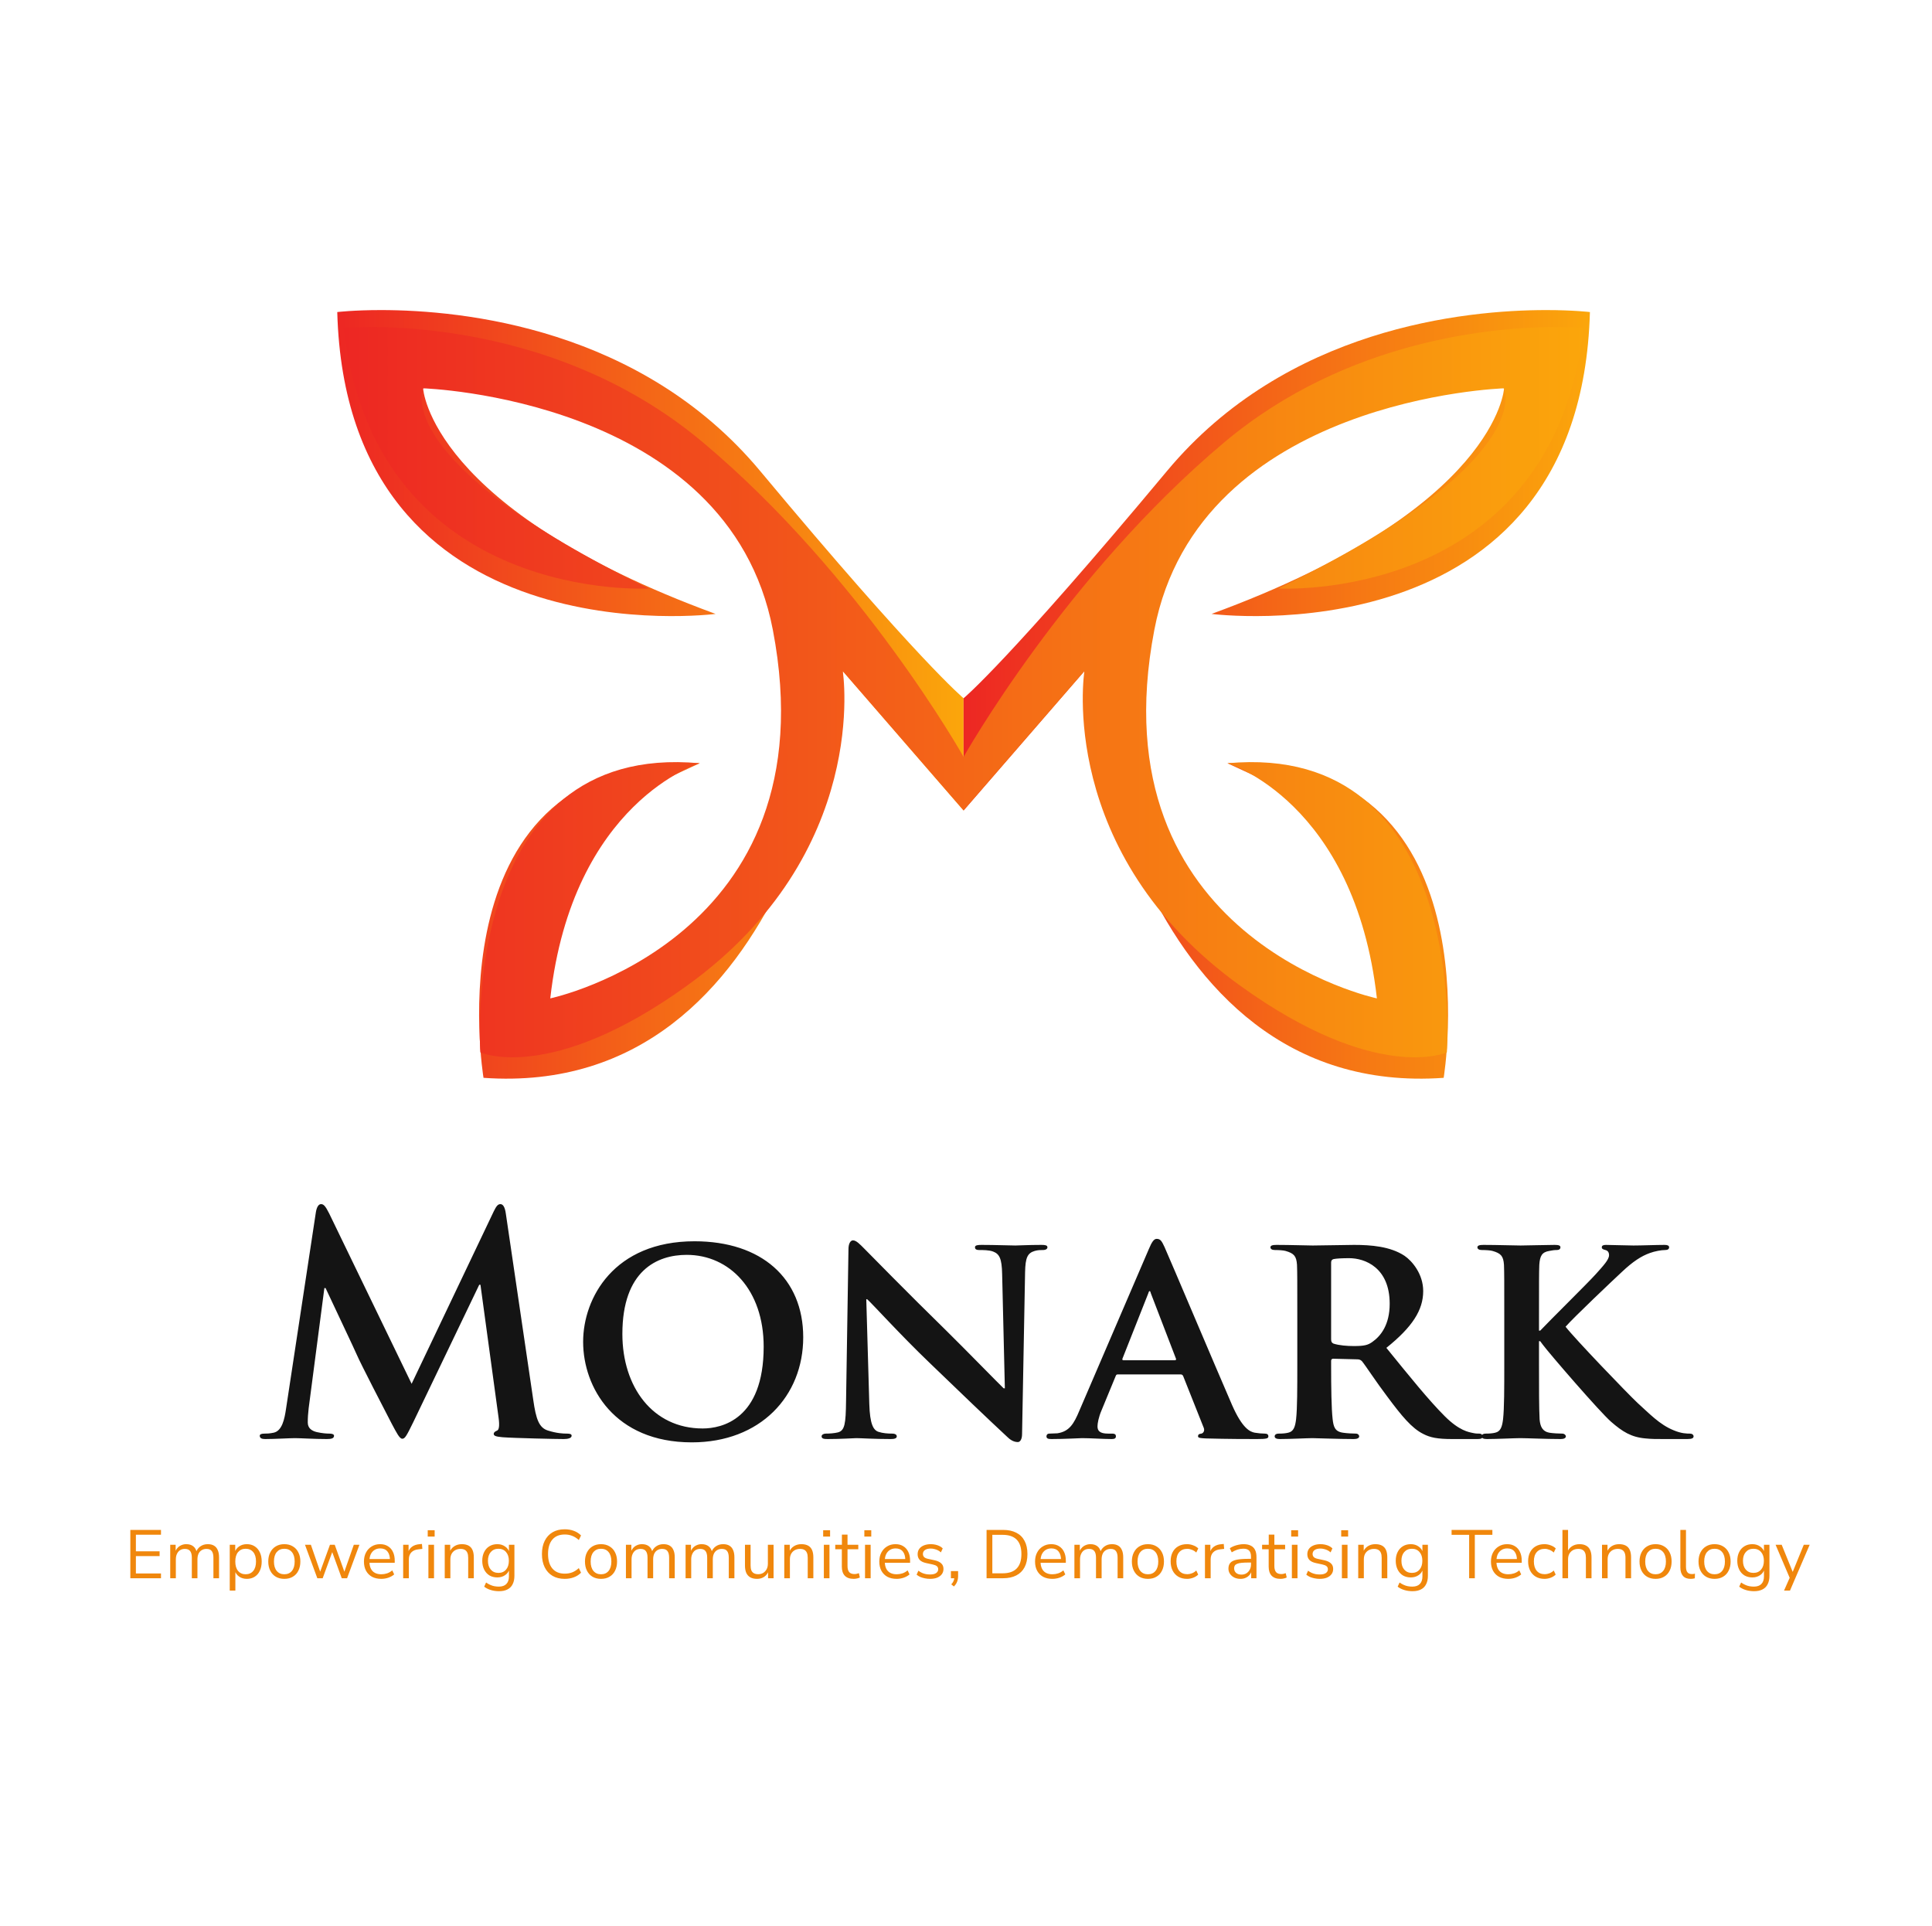 <svg width="319" height="318" viewBox="0 0 319 318" fill="none" xmlns="http://www.w3.org/2000/svg">
<path d="M47.227 232.598L52.162 200.096C52.311 199.249 52.611 198.8 53.009 198.8C53.408 198.8 53.707 199.05 54.355 200.346L67.964 228.461L81.523 199.997C81.922 199.199 82.171 198.8 82.62 198.8C83.069 198.8 83.368 199.299 83.517 200.346L88.053 231.153C88.502 234.293 89.001 235.739 90.496 236.187C91.942 236.636 92.939 236.686 93.587 236.686C94.035 236.686 94.384 236.736 94.384 237.035C94.384 237.434 93.786 237.583 93.088 237.583C91.842 237.583 84.963 237.434 82.969 237.284C81.822 237.184 81.523 237.035 81.523 236.736C81.523 236.486 81.723 236.337 82.072 236.187C82.371 236.088 82.52 235.44 82.321 234.044L79.33 212.11H79.13L68.263 234.742C67.117 237.085 66.867 237.533 66.419 237.533C65.97 237.533 65.472 236.536 64.674 235.041C63.478 232.748 59.54 225.121 58.941 223.725C58.493 222.678 55.502 216.397 53.757 212.658H53.558L50.965 232.499C50.866 233.396 50.816 234.044 50.816 234.841C50.816 235.789 51.464 236.237 52.311 236.437C53.209 236.636 53.907 236.686 54.405 236.686C54.804 236.686 55.153 236.786 55.153 237.035C55.153 237.483 54.704 237.583 53.956 237.583C51.863 237.583 49.62 237.434 48.722 237.434C47.775 237.434 45.382 237.583 43.787 237.583C43.289 237.583 42.89 237.483 42.89 237.035C42.89 236.786 43.189 236.686 43.688 236.686C44.086 236.686 44.435 236.686 45.183 236.536C46.579 236.237 46.977 234.293 47.227 232.598ZM114.229 238.131C101.467 238.131 96.283 229.059 96.283 221.532C96.283 214.303 101.367 204.932 114.677 204.932C125.744 204.932 132.623 211.063 132.623 220.784C132.623 230.505 125.544 238.131 114.229 238.131ZM116.023 235.838C119.114 235.838 126.093 234.393 126.093 222.329C126.093 212.958 120.46 207.175 113.381 207.175C108.496 207.175 102.763 209.767 102.763 220.236C102.763 228.959 107.748 235.838 116.023 235.838ZM143.035 214.503L143.534 231.801C143.634 235.091 144.182 236.088 145.029 236.387C145.777 236.636 146.624 236.686 147.322 236.686C147.821 236.686 148.07 236.885 148.07 237.134C148.07 237.483 147.671 237.583 147.073 237.583C144.232 237.583 142.188 237.434 141.39 237.434C140.992 237.434 138.898 237.583 136.655 237.583C136.056 237.583 135.658 237.533 135.658 237.134C135.658 236.885 135.957 236.686 136.356 236.686C136.954 236.686 137.751 236.636 138.349 236.486C139.496 236.187 139.646 235.041 139.695 231.352L140.094 206.228C140.094 205.38 140.393 204.782 140.842 204.782C141.39 204.782 141.989 205.43 142.736 206.178C143.285 206.726 149.865 213.456 156.245 219.687C159.236 222.628 165.069 228.61 165.717 229.208H165.916L165.468 210.365C165.418 207.773 165.019 207.025 163.972 206.627C163.324 206.377 162.277 206.377 161.679 206.377C161.131 206.377 160.981 206.178 160.981 205.929C160.981 205.58 161.43 205.53 162.078 205.53C164.371 205.53 166.714 205.63 167.661 205.63C168.159 205.63 169.804 205.53 171.948 205.53C172.546 205.53 172.945 205.58 172.945 205.929C172.945 206.178 172.696 206.377 172.197 206.377C171.749 206.377 171.4 206.377 170.851 206.527C169.655 206.876 169.306 207.624 169.256 210.016L168.758 236.736C168.758 237.683 168.409 238.082 168.06 238.082C167.312 238.082 166.714 237.633 166.265 237.184C163.523 234.642 158.04 229.408 153.454 224.971C148.668 220.385 144.032 215.251 143.185 214.503H143.035ZM194.92 226.915H184.601C184.352 226.915 184.302 226.965 184.202 227.214L181.859 232.897C181.41 233.944 181.211 234.991 181.211 235.489C181.211 236.237 181.61 236.686 182.956 236.686H183.604C184.152 236.686 184.252 236.885 184.252 237.134C184.252 237.483 184.003 237.583 183.554 237.583C182.108 237.583 180.064 237.434 178.669 237.434C178.22 237.434 175.877 237.583 173.584 237.583C173.036 237.583 172.786 237.483 172.786 237.134C172.786 236.885 172.936 236.686 173.285 236.686C173.684 236.686 174.182 236.636 174.581 236.636C176.575 236.337 177.323 235.041 178.22 232.897L189.685 206.228C190.184 205.031 190.533 204.533 190.981 204.533C191.63 204.533 191.829 204.932 192.278 205.879C193.324 208.222 200.652 225.569 203.444 232C205.139 235.838 206.385 236.387 207.183 236.536C207.831 236.636 208.329 236.686 208.828 236.686C209.226 236.686 209.426 236.835 209.426 237.134C209.426 237.483 209.176 237.583 207.531 237.583C205.986 237.583 202.796 237.583 199.107 237.483C198.309 237.434 197.811 237.434 197.811 237.134C197.811 236.885 197.911 236.736 198.359 236.686C198.658 236.636 198.957 236.237 198.758 235.739L195.368 227.214C195.269 226.965 195.119 226.915 194.92 226.915ZM185.498 224.572H193.972C194.172 224.572 194.222 224.473 194.172 224.323L190.034 213.556C189.984 213.406 189.935 213.157 189.835 213.157C189.685 213.157 189.636 213.406 189.586 213.556L185.348 224.273C185.249 224.473 185.348 224.572 185.498 224.572ZM214.203 225.27V217.793C214.203 211.362 214.203 210.166 214.153 208.82C214.054 207.374 213.655 206.926 212.259 206.527C211.91 206.427 211.162 206.377 210.514 206.377C210.066 206.377 209.767 206.228 209.767 205.929C209.767 205.63 210.115 205.53 210.764 205.53C213.057 205.53 215.848 205.63 216.745 205.63C218.241 205.63 222.229 205.53 223.575 205.53C226.366 205.53 229.557 205.779 231.9 207.325C233.146 208.172 234.99 210.316 234.99 213.157C234.99 216.297 233.196 219.089 228.909 222.529C232.797 227.314 235.888 231.153 238.53 233.795C240.972 236.237 242.518 236.437 243.215 236.586C243.664 236.686 243.913 236.686 244.262 236.686C244.611 236.686 244.811 236.935 244.811 237.134C244.811 237.483 244.512 237.583 243.963 237.583H239.776C237.333 237.583 236.137 237.334 234.99 236.736C233.096 235.789 231.451 233.795 229.008 230.505C227.264 228.211 225.419 225.37 224.871 224.722C224.622 224.473 224.372 224.423 224.073 224.423L220.135 224.323C219.936 224.323 219.786 224.423 219.786 224.672V225.27C219.786 229.208 219.836 232.499 220.035 234.293C220.185 235.539 220.384 236.337 221.73 236.536C222.378 236.636 223.326 236.686 223.874 236.686C224.223 236.686 224.422 236.935 224.422 237.134C224.422 237.434 224.073 237.583 223.525 237.583C220.983 237.583 217.344 237.434 216.696 237.434C215.848 237.434 213.057 237.583 211.312 237.583C210.764 237.583 210.464 237.434 210.464 237.134C210.464 236.935 210.614 236.686 211.162 236.686C211.81 236.686 212.309 236.636 212.708 236.536C213.605 236.337 213.854 235.539 214.004 234.293C214.203 232.499 214.203 229.159 214.203 225.27ZM219.786 208.471V221.083C219.786 221.532 219.886 221.681 220.185 221.831C221.132 222.13 222.428 222.23 223.525 222.23C225.27 222.23 225.868 222.08 226.616 221.532C227.962 220.585 229.457 218.74 229.457 215.251C229.457 209.269 225.369 207.723 222.777 207.723C221.681 207.723 220.634 207.773 220.185 207.873C219.886 207.973 219.786 208.122 219.786 208.471ZM254.11 217.793V219.687H254.309C255.805 218.092 262.185 211.811 263.482 210.365C264.728 208.97 265.675 207.973 265.675 207.225C265.675 206.776 265.476 206.477 265.077 206.377C264.678 206.278 264.479 206.178 264.479 205.929C264.479 205.63 264.728 205.53 265.176 205.53C266.124 205.53 268.516 205.63 269.713 205.63C271.059 205.63 273.501 205.53 274.847 205.53C275.296 205.53 275.595 205.63 275.595 205.929C275.595 206.228 275.346 206.377 274.947 206.377C274.299 206.377 273.202 206.577 272.405 206.876C271.009 207.374 269.613 208.272 267.769 210.016C266.373 211.313 259.843 217.494 258.497 219.039C260.042 221.033 268.666 230.006 270.361 231.601C272.305 233.346 274 235.19 276.343 236.138C277.639 236.686 278.536 236.686 279.035 236.686C279.384 236.686 279.633 236.885 279.633 237.134C279.633 237.434 279.384 237.583 278.586 237.583H274.748C273.451 237.583 272.654 237.583 271.707 237.483C269.364 237.284 267.918 236.387 266.024 234.742C264.13 233.097 255.705 223.326 254.758 222.03L254.309 221.432H254.11V225.27C254.11 229.159 254.11 232.499 254.21 234.343C254.309 235.539 254.708 236.337 255.805 236.536C256.403 236.636 257.4 236.686 257.948 236.686C258.297 236.686 258.546 236.935 258.546 237.134C258.546 237.434 258.198 237.583 257.699 237.583C255.256 237.583 252.116 237.434 251.019 237.434C250.022 237.434 247.231 237.583 245.486 237.583C244.938 237.583 244.638 237.434 244.638 237.134C244.638 236.935 244.788 236.686 245.336 236.686C245.984 236.686 246.483 236.636 246.882 236.536C247.779 236.337 248.028 235.539 248.178 234.293C248.377 232.499 248.377 229.159 248.377 225.27V217.793C248.377 211.362 248.377 210.166 248.327 208.82C248.228 207.374 247.829 206.926 246.433 206.527C246.084 206.427 245.336 206.377 244.688 206.377C244.24 206.377 243.941 206.228 243.941 205.929C243.941 205.63 244.29 205.53 244.938 205.53C247.231 205.53 250.022 205.63 251.069 205.63C252.116 205.63 255.256 205.53 256.702 205.53C257.35 205.53 257.649 205.63 257.649 205.929C257.649 206.228 257.4 206.377 257.051 206.377C256.602 206.377 256.353 206.427 255.805 206.527C254.608 206.726 254.259 207.325 254.16 208.82C254.11 210.166 254.11 211.362 254.11 217.793Z" fill="#141414"/>
<path d="M21.52 260.565V252.584H26.581V253.377H22.437V256.116H26.354V256.909H22.437V259.773H26.581V260.565H21.52ZM28.107 260.565V255.041H29.001V256.275H28.899C28.997 255.996 29.133 255.758 29.307 255.562C29.48 255.365 29.692 255.214 29.941 255.109C30.19 254.996 30.462 254.939 30.756 254.939C31.231 254.939 31.616 255.056 31.91 255.29C32.205 255.516 32.397 255.856 32.488 256.309H32.352C32.488 255.894 32.729 255.562 33.077 255.313C33.424 255.064 33.835 254.939 34.31 254.939C34.726 254.939 35.069 255.022 35.341 255.188C35.612 255.347 35.816 255.588 35.952 255.913C36.095 256.23 36.167 256.633 36.167 257.124V260.565H35.239V257.181C35.239 256.682 35.148 256.316 34.967 256.082C34.794 255.841 34.499 255.72 34.084 255.72C33.782 255.72 33.518 255.792 33.292 255.935C33.065 256.071 32.892 256.271 32.771 256.535C32.658 256.792 32.601 257.098 32.601 257.452V260.565H31.673V257.181C31.673 256.682 31.582 256.316 31.401 256.082C31.22 255.841 30.926 255.72 30.518 255.72C30.216 255.72 29.952 255.792 29.726 255.935C29.507 256.079 29.337 256.282 29.216 256.547C29.095 256.803 29.035 257.105 29.035 257.452V260.565H28.107ZM37.934 262.603V255.041H38.84V256.331H38.738C38.867 255.909 39.108 255.573 39.463 255.324C39.825 255.067 40.255 254.939 40.753 254.939C41.251 254.939 41.682 255.056 42.044 255.29C42.414 255.524 42.7 255.856 42.904 256.286C43.108 256.709 43.21 257.214 43.21 257.803C43.21 258.384 43.108 258.89 42.904 259.32C42.708 259.75 42.425 260.082 42.055 260.316C41.685 260.55 41.251 260.667 40.753 260.667C40.263 260.667 39.84 260.543 39.485 260.294C39.131 260.045 38.889 259.713 38.761 259.298H38.863V262.603H37.934ZM40.561 259.909C41.082 259.909 41.497 259.728 41.806 259.365C42.116 258.996 42.27 258.475 42.27 257.803C42.27 257.124 42.116 256.603 41.806 256.241C41.497 255.879 41.082 255.698 40.561 255.698C40.04 255.698 39.625 255.879 39.316 256.241C39.006 256.603 38.851 257.124 38.851 257.803C38.851 258.475 39.006 258.996 39.316 259.365C39.625 259.728 40.04 259.909 40.561 259.909ZM46.944 260.667C46.408 260.667 45.94 260.55 45.54 260.316C45.147 260.082 44.842 259.75 44.623 259.32C44.404 258.89 44.294 258.384 44.294 257.803C44.294 257.222 44.404 256.72 44.623 256.298C44.842 255.867 45.147 255.535 45.54 255.301C45.94 255.06 46.408 254.939 46.944 254.939C47.487 254.939 47.955 255.06 48.347 255.301C48.747 255.535 49.053 255.867 49.264 256.298C49.483 256.72 49.593 257.222 49.593 257.803C49.593 258.384 49.483 258.89 49.264 259.32C49.053 259.75 48.747 260.082 48.347 260.316C47.955 260.55 47.487 260.667 46.944 260.667ZM46.944 259.909C47.472 259.909 47.887 259.728 48.189 259.365C48.498 258.996 48.653 258.475 48.653 257.803C48.653 257.124 48.498 256.603 48.189 256.241C47.887 255.879 47.472 255.698 46.944 255.698C46.423 255.698 46.008 255.879 45.698 256.241C45.389 256.603 45.234 257.124 45.234 257.803C45.234 258.475 45.389 258.996 45.698 259.365C46.008 259.728 46.423 259.909 46.944 259.909ZM52.395 260.565L50.358 255.041H51.331L52.984 259.818H52.746L54.478 255.041H55.271L56.98 259.818H56.743L58.418 255.041H59.346L57.309 260.565H56.426L54.648 255.675H55.067L53.279 260.565H52.395ZM62.957 260.667C62.368 260.667 61.859 260.554 61.428 260.328C61.006 260.094 60.678 259.765 60.444 259.343C60.21 258.913 60.093 258.403 60.093 257.814C60.093 257.241 60.206 256.743 60.432 256.32C60.659 255.89 60.972 255.554 61.372 255.313C61.772 255.064 62.236 254.939 62.764 254.939C63.27 254.939 63.7 255.052 64.055 255.279C64.417 255.498 64.693 255.811 64.881 256.218C65.078 256.618 65.176 257.101 65.176 257.667V258.018H60.806V257.396H64.576L64.383 257.554C64.383 256.95 64.247 256.482 63.976 256.15C63.704 255.811 63.308 255.641 62.787 255.641C62.41 255.641 62.085 255.731 61.813 255.913C61.549 256.086 61.345 256.328 61.202 256.637C61.066 256.947 60.998 257.309 60.998 257.724V257.792C60.998 258.252 61.074 258.641 61.225 258.958C61.376 259.275 61.598 259.513 61.893 259.671C62.187 259.83 62.542 259.909 62.957 259.909C63.281 259.909 63.594 259.86 63.896 259.762C64.206 259.664 64.496 259.498 64.768 259.264L65.085 259.931C64.828 260.158 64.508 260.339 64.123 260.475C63.738 260.603 63.349 260.667 62.957 260.667ZM66.568 260.565V255.041H67.462V256.343H67.372C67.5 255.905 67.726 255.573 68.051 255.347C68.376 255.113 68.794 254.977 69.308 254.939L69.67 254.905L69.738 255.72L69.115 255.788C68.602 255.833 68.206 255.999 67.926 256.286C67.647 256.573 67.508 256.954 67.508 257.43V260.565H66.568ZM70.623 253.682V252.641H71.766V253.682H70.623ZM70.736 260.565V255.041H71.664V260.565H70.736ZM73.433 260.565V255.041H74.339V256.275H74.226C74.392 255.837 74.656 255.505 75.018 255.279C75.38 255.052 75.792 254.939 76.252 254.939C76.698 254.939 77.067 255.018 77.362 255.177C77.656 255.335 77.875 255.577 78.018 255.901C78.162 256.226 78.233 256.633 78.233 257.124V260.565H77.305V257.181C77.305 256.848 77.26 256.577 77.169 256.365C77.079 256.147 76.939 255.984 76.75 255.879C76.569 255.773 76.332 255.72 76.037 255.72C75.705 255.72 75.411 255.792 75.154 255.935C74.905 256.079 74.709 256.279 74.565 256.535C74.43 256.792 74.362 257.09 74.362 257.43V260.565H73.433ZM82.401 262.705C81.926 262.705 81.477 262.641 81.054 262.513C80.639 262.392 80.269 262.207 79.945 261.958L80.261 261.267C80.48 261.426 80.703 261.554 80.929 261.652C81.156 261.758 81.386 261.833 81.62 261.879C81.861 261.924 82.111 261.947 82.367 261.947C82.91 261.947 83.322 261.803 83.601 261.516C83.888 261.23 84.031 260.814 84.031 260.271V259.037H84.122C84.009 259.467 83.767 259.807 83.397 260.056C83.035 260.305 82.609 260.43 82.118 260.43C81.612 260.43 81.171 260.316 80.793 260.09C80.424 259.856 80.137 259.531 79.933 259.116C79.729 258.701 79.627 258.222 79.627 257.679C79.627 257.135 79.729 256.66 79.933 256.252C80.137 255.837 80.424 255.516 80.793 255.29C81.171 255.056 81.612 254.939 82.118 254.939C82.609 254.939 83.035 255.067 83.397 255.324C83.767 255.573 84.009 255.913 84.122 256.343H84.031V255.041H84.937V260.158C84.937 260.709 84.839 261.173 84.643 261.55C84.454 261.935 84.171 262.222 83.793 262.411C83.416 262.607 82.952 262.705 82.401 262.705ZM82.299 259.682C82.828 259.682 83.246 259.501 83.556 259.139C83.865 258.777 84.02 258.29 84.02 257.679C84.02 257.075 83.865 256.596 83.556 256.241C83.246 255.879 82.828 255.698 82.299 255.698C81.771 255.698 81.348 255.879 81.031 256.241C80.722 256.596 80.567 257.075 80.567 257.679C80.567 258.29 80.722 258.777 81.031 259.139C81.348 259.501 81.771 259.682 82.299 259.682ZM93.24 260.667C92.455 260.667 91.784 260.501 91.225 260.169C90.667 259.837 90.237 259.365 89.935 258.754C89.633 258.143 89.482 257.414 89.482 256.569C89.482 255.724 89.633 254.999 89.935 254.396C90.237 253.784 90.667 253.313 91.225 252.981C91.784 252.648 92.455 252.482 93.24 252.482C93.784 252.482 94.289 252.569 94.757 252.743C95.225 252.916 95.618 253.169 95.935 253.501L95.572 254.26C95.225 253.943 94.863 253.713 94.486 253.569C94.116 253.418 93.704 253.343 93.252 253.343C92.361 253.343 91.678 253.622 91.203 254.181C90.727 254.739 90.489 255.535 90.489 256.569C90.489 257.596 90.727 258.392 91.203 258.958C91.678 259.524 92.361 259.807 93.252 259.807C93.704 259.807 94.116 259.735 94.486 259.592C94.863 259.441 95.225 259.207 95.572 258.89L95.935 259.648C95.618 259.981 95.225 260.233 94.757 260.407C94.289 260.581 93.784 260.667 93.24 260.667ZM99.236 260.667C98.7 260.667 98.232 260.55 97.832 260.316C97.439 260.082 97.134 259.75 96.915 259.32C96.696 258.89 96.587 258.384 96.587 257.803C96.587 257.222 96.696 256.72 96.915 256.298C97.134 255.867 97.439 255.535 97.832 255.301C98.232 255.06 98.7 254.939 99.236 254.939C99.779 254.939 100.247 255.06 100.639 255.301C101.039 255.535 101.345 255.867 101.556 256.298C101.775 256.72 101.885 257.222 101.885 257.803C101.885 258.384 101.775 258.89 101.556 259.32C101.345 259.75 101.039 260.082 100.639 260.316C100.247 260.55 99.779 260.667 99.236 260.667ZM99.236 259.909C99.764 259.909 100.179 259.728 100.481 259.365C100.79 258.996 100.945 258.475 100.945 257.803C100.945 257.124 100.79 256.603 100.481 256.241C100.179 255.879 99.764 255.698 99.236 255.698C98.715 255.698 98.3 255.879 97.99 256.241C97.681 256.603 97.526 257.124 97.526 257.803C97.526 258.475 97.681 258.996 97.99 259.365C98.3 259.728 98.715 259.909 99.236 259.909ZM103.35 260.565V255.041H104.244V256.275H104.142C104.24 255.996 104.376 255.758 104.55 255.562C104.723 255.365 104.935 255.214 105.184 255.109C105.433 254.996 105.704 254.939 105.999 254.939C106.474 254.939 106.859 255.056 107.154 255.29C107.448 255.516 107.64 255.856 107.731 256.309H107.595C107.731 255.894 107.972 255.562 108.32 255.313C108.667 255.064 109.078 254.939 109.554 254.939C109.969 254.939 110.312 255.022 110.584 255.188C110.855 255.347 111.059 255.588 111.195 255.913C111.338 256.23 111.41 256.633 111.41 257.124V260.565H110.482V257.181C110.482 256.682 110.391 256.316 110.21 256.082C110.037 255.841 109.742 255.72 109.327 255.72C109.025 255.72 108.761 255.792 108.535 255.935C108.308 256.071 108.135 256.271 108.014 256.535C107.901 256.792 107.844 257.098 107.844 257.452V260.565H106.916V257.181C106.916 256.682 106.825 256.316 106.644 256.082C106.463 255.841 106.169 255.72 105.761 255.72C105.459 255.72 105.195 255.792 104.969 255.935C104.75 256.079 104.58 256.282 104.459 256.547C104.338 256.803 104.278 257.105 104.278 257.452V260.565H103.35ZM113.2 260.565V255.041H114.094V256.275H113.993C114.091 255.996 114.227 255.758 114.4 255.562C114.574 255.365 114.785 255.214 115.034 255.109C115.283 254.996 115.555 254.939 115.849 254.939C116.325 254.939 116.71 255.056 117.004 255.29C117.298 255.516 117.491 255.856 117.581 256.309H117.445C117.581 255.894 117.823 255.562 118.17 255.313C118.517 255.064 118.928 254.939 119.404 254.939C119.819 254.939 120.162 255.022 120.434 255.188C120.706 255.347 120.91 255.588 121.045 255.913C121.189 256.23 121.261 256.633 121.261 257.124V260.565H120.332V257.181C120.332 256.682 120.242 256.316 120.061 256.082C119.887 255.841 119.593 255.72 119.177 255.72C118.876 255.72 118.611 255.792 118.385 255.935C118.159 256.071 117.985 256.271 117.864 256.535C117.751 256.792 117.694 257.098 117.694 257.452V260.565H116.766V257.181C116.766 256.682 116.676 256.316 116.494 256.082C116.313 255.841 116.019 255.72 115.611 255.72C115.31 255.72 115.045 255.792 114.819 255.935C114.6 256.079 114.43 256.282 114.31 256.547C114.189 256.803 114.128 257.105 114.128 257.452V260.565H113.2ZM125.009 260.667C124.556 260.667 124.183 260.584 123.888 260.418C123.594 260.252 123.371 260.007 123.22 259.682C123.077 259.358 123.005 258.954 123.005 258.471V255.041H123.934V258.46C123.934 258.777 123.975 259.045 124.058 259.264C124.149 259.475 124.288 259.633 124.477 259.739C124.666 259.845 124.903 259.898 125.19 259.898C125.507 259.898 125.783 259.826 126.017 259.682C126.258 259.531 126.447 259.328 126.583 259.071C126.718 258.814 126.786 258.516 126.786 258.177V255.041H127.726V260.565H126.82V259.298H126.945C126.786 259.743 126.537 260.082 126.198 260.316C125.858 260.55 125.462 260.667 125.009 260.667ZM129.495 260.565V255.041H130.401V256.275H130.288C130.454 255.837 130.718 255.505 131.08 255.279C131.442 255.052 131.854 254.939 132.314 254.939C132.759 254.939 133.129 255.018 133.424 255.177C133.718 255.335 133.937 255.577 134.08 255.901C134.224 256.226 134.295 256.633 134.295 257.124V260.565H133.367V257.181C133.367 256.848 133.322 256.577 133.231 256.365C133.141 256.147 133.001 255.984 132.812 255.879C132.631 255.773 132.393 255.72 132.099 255.72C131.767 255.72 131.473 255.792 131.216 255.935C130.967 256.079 130.771 256.279 130.627 256.535C130.492 256.792 130.424 257.09 130.424 257.43V260.565H129.495ZM135.916 253.682V252.641H137.059V253.682H135.916ZM136.029 260.565V255.041H136.957V260.565H136.029ZM140.957 260.667C140.308 260.667 139.817 260.494 139.485 260.147C139.16 259.799 138.998 259.301 138.998 258.652V255.777H137.911V255.041H139.01V253.365H139.938V255.041H141.715V255.777H139.938V258.562C139.938 258.992 140.028 259.32 140.21 259.547C140.391 259.765 140.685 259.875 141.093 259.875C141.221 259.875 141.345 259.86 141.466 259.83C141.587 259.792 141.704 259.758 141.817 259.728L141.976 260.441C141.87 260.501 141.719 260.554 141.523 260.599C141.327 260.645 141.138 260.667 140.957 260.667ZM142.715 253.682V252.641H143.858V253.682H142.715ZM142.828 260.565V255.041H143.756V260.565H142.828ZM148.05 260.667C147.461 260.667 146.952 260.554 146.522 260.328C146.099 260.094 145.771 259.765 145.537 259.343C145.303 258.913 145.186 258.403 145.186 257.814C145.186 257.241 145.299 256.743 145.526 256.32C145.752 255.89 146.065 255.554 146.465 255.313C146.865 255.064 147.329 254.939 147.858 254.939C148.363 254.939 148.794 255.052 149.148 255.279C149.511 255.498 149.786 255.811 149.975 256.218C150.171 256.618 150.269 257.101 150.269 257.667V258.018H145.899V257.396H149.669L149.477 257.554C149.477 256.95 149.341 256.482 149.069 256.15C148.797 255.811 148.401 255.641 147.88 255.641C147.503 255.641 147.178 255.731 146.907 255.913C146.643 256.086 146.439 256.328 146.295 256.637C146.16 256.947 146.092 257.309 146.092 257.724V257.792C146.092 258.252 146.167 258.641 146.318 258.958C146.469 259.275 146.692 259.513 146.986 259.671C147.28 259.83 147.635 259.909 148.05 259.909C148.375 259.909 148.688 259.86 148.99 259.762C149.299 259.664 149.59 259.498 149.861 259.264L150.178 259.931C149.922 260.158 149.601 260.339 149.216 260.475C148.831 260.603 148.443 260.667 148.05 260.667ZM153.552 260.667C153.265 260.667 152.982 260.637 152.703 260.577C152.431 260.524 152.178 260.448 151.944 260.35C151.718 260.245 151.518 260.12 151.344 259.977L151.639 259.32C151.827 259.464 152.027 259.584 152.239 259.682C152.45 259.773 152.669 259.841 152.895 259.886C153.122 259.924 153.348 259.943 153.575 259.943C154.005 259.943 154.333 259.867 154.559 259.716C154.793 259.558 154.91 259.347 154.91 259.082C154.91 258.864 154.835 258.694 154.684 258.573C154.541 258.452 154.31 258.358 153.993 258.29L152.941 258.064C152.465 257.965 152.107 257.796 151.865 257.554C151.631 257.305 151.514 256.988 151.514 256.603C151.514 256.264 151.601 255.969 151.775 255.72C151.956 255.471 152.212 255.279 152.544 255.143C152.876 255.007 153.258 254.939 153.688 254.939C153.944 254.939 154.193 254.965 154.435 255.018C154.684 255.071 154.914 255.15 155.125 255.256C155.337 255.354 155.514 255.482 155.658 255.641L155.352 256.298C155.209 256.154 155.042 256.037 154.854 255.947C154.673 255.856 154.48 255.788 154.276 255.743C154.08 255.69 153.884 255.664 153.688 255.664C153.265 255.664 152.941 255.747 152.714 255.913C152.495 256.071 152.386 256.286 152.386 256.558C152.386 256.769 152.454 256.943 152.59 257.079C152.726 257.207 152.937 257.301 153.224 257.362L154.276 257.588C154.775 257.694 155.148 257.864 155.397 258.098C155.654 258.324 155.782 258.633 155.782 259.026C155.782 259.365 155.688 259.66 155.499 259.909C155.318 260.15 155.061 260.339 154.729 260.475C154.397 260.603 154.005 260.667 153.552 260.667ZM157.507 261.924L157.065 261.573C157.201 261.437 157.303 261.301 157.371 261.165C157.446 261.03 157.499 260.898 157.529 260.769C157.559 260.641 157.574 260.509 157.574 260.373L157.778 260.565H157.008V259.388H158.197V260.226C158.197 260.437 158.174 260.637 158.129 260.826C158.084 261.022 158.012 261.211 157.914 261.392C157.816 261.573 157.68 261.75 157.507 261.924ZM162.897 260.565V252.584H165.614C166.474 252.584 167.202 252.739 167.799 253.048C168.402 253.35 168.859 253.799 169.169 254.396C169.485 254.984 169.644 255.709 169.644 256.569C169.644 257.43 169.485 258.158 169.169 258.754C168.859 259.343 168.402 259.792 167.799 260.101C167.202 260.411 166.474 260.565 165.614 260.565H162.897ZM163.848 259.75H165.546C166.58 259.75 167.353 259.486 167.867 258.958C168.387 258.43 168.648 257.633 168.648 256.569C168.648 255.505 168.387 254.713 167.867 254.192C167.353 253.664 166.58 253.399 165.546 253.399H163.848V259.75ZM173.765 260.667C173.176 260.667 172.667 260.554 172.237 260.328C171.814 260.094 171.486 259.765 171.252 259.343C171.018 258.913 170.901 258.403 170.901 257.814C170.901 257.241 171.014 256.743 171.24 256.32C171.467 255.89 171.78 255.554 172.18 255.313C172.58 255.064 173.044 254.939 173.573 254.939C174.078 254.939 174.508 255.052 174.863 255.279C175.225 255.498 175.501 255.811 175.69 256.218C175.886 256.618 175.984 257.101 175.984 257.667V258.018H171.614V257.396H175.384L175.191 257.554C175.191 256.95 175.056 256.482 174.784 256.15C174.512 255.811 174.116 255.641 173.595 255.641C173.218 255.641 172.893 255.731 172.622 255.913C172.357 256.086 172.154 256.328 172.01 256.637C171.874 256.947 171.807 257.309 171.807 257.724V257.792C171.807 258.252 171.882 258.641 172.033 258.958C172.184 259.275 172.407 259.513 172.701 259.671C172.995 259.83 173.35 259.909 173.765 259.909C174.09 259.909 174.403 259.86 174.705 259.762C175.014 259.664 175.305 259.498 175.576 259.264L175.893 259.931C175.637 260.158 175.316 260.339 174.931 260.475C174.546 260.603 174.157 260.667 173.765 260.667ZM177.399 260.565V255.041H178.293V256.275H178.191C178.289 255.996 178.425 255.758 178.599 255.562C178.772 255.365 178.984 255.214 179.233 255.109C179.482 254.996 179.754 254.939 180.048 254.939C180.523 254.939 180.908 255.056 181.203 255.29C181.497 255.516 181.689 255.856 181.78 256.309H181.644C181.78 255.894 182.021 255.562 182.369 255.313C182.716 255.064 183.127 254.939 183.603 254.939C184.018 254.939 184.361 255.022 184.633 255.188C184.904 255.347 185.108 255.588 185.244 255.913C185.388 256.23 185.459 256.633 185.459 257.124V260.565H184.531V257.181C184.531 256.682 184.44 256.316 184.259 256.082C184.086 255.841 183.791 255.72 183.376 255.72C183.074 255.72 182.81 255.792 182.584 255.935C182.357 256.071 182.184 256.271 182.063 256.535C181.95 256.792 181.893 257.098 181.893 257.452V260.565H180.965V257.181C180.965 256.682 180.874 256.316 180.693 256.082C180.512 255.841 180.218 255.72 179.81 255.72C179.508 255.72 179.244 255.792 179.018 255.935C178.799 256.079 178.629 256.282 178.508 256.547C178.388 256.803 178.327 257.105 178.327 257.452V260.565H177.399ZM189.536 260.667C189 260.667 188.532 260.55 188.132 260.316C187.74 260.082 187.434 259.75 187.215 259.32C186.996 258.89 186.887 258.384 186.887 257.803C186.887 257.222 186.996 256.72 187.215 256.298C187.434 255.867 187.74 255.535 188.132 255.301C188.532 255.06 189 254.939 189.536 254.939C190.079 254.939 190.547 255.06 190.94 255.301C191.34 255.535 191.645 255.867 191.857 256.298C192.076 256.72 192.185 257.222 192.185 257.803C192.185 258.384 192.076 258.89 191.857 259.32C191.645 259.75 191.34 260.082 190.94 260.316C190.547 260.55 190.079 260.667 189.536 260.667ZM189.536 259.909C190.064 259.909 190.479 259.728 190.781 259.365C191.091 258.996 191.245 258.475 191.245 257.803C191.245 257.124 191.091 256.603 190.781 256.241C190.479 255.879 190.064 255.698 189.536 255.698C189.015 255.698 188.6 255.879 188.291 256.241C187.981 256.603 187.827 257.124 187.827 257.803C187.827 258.475 187.981 258.996 188.291 259.365C188.6 259.728 189.015 259.909 189.536 259.909ZM195.994 260.667C195.435 260.667 194.952 260.547 194.545 260.305C194.145 260.064 193.835 259.728 193.616 259.298C193.397 258.86 193.288 258.35 193.288 257.769C193.288 257.188 193.397 256.686 193.616 256.264C193.835 255.841 194.145 255.516 194.545 255.29C194.952 255.056 195.435 254.939 195.994 254.939C196.341 254.939 196.68 255.003 197.013 255.131C197.352 255.252 197.631 255.422 197.85 255.641L197.522 256.32C197.303 256.116 197.062 255.965 196.797 255.867C196.541 255.762 196.292 255.709 196.05 255.709C195.477 255.709 195.031 255.89 194.714 256.252C194.397 256.607 194.239 257.116 194.239 257.781C194.239 258.445 194.397 258.965 194.714 259.343C195.031 259.713 195.477 259.898 196.05 259.898C196.284 259.898 196.533 259.848 196.797 259.75C197.062 259.652 197.303 259.498 197.522 259.286L197.839 259.965C197.62 260.184 197.341 260.358 197.001 260.486C196.669 260.607 196.333 260.667 195.994 260.667ZM198.956 260.565V255.041H199.851V256.343H199.76C199.888 255.905 200.115 255.573 200.439 255.347C200.764 255.113 201.183 254.977 201.696 254.939L202.058 254.905L202.126 255.72L201.504 255.788C200.99 255.833 200.594 255.999 200.315 256.286C200.036 256.573 199.896 256.954 199.896 257.43V260.565H198.956ZM204.824 260.667C204.446 260.667 204.107 260.596 203.805 260.452C203.503 260.301 203.265 260.098 203.092 259.841C202.918 259.584 202.831 259.298 202.831 258.981C202.831 258.573 202.937 258.252 203.148 258.018C203.36 257.777 203.707 257.607 204.19 257.509C204.673 257.411 205.326 257.362 206.148 257.362H206.714V257.973H206.171C205.71 257.973 205.326 257.988 205.016 258.018C204.707 258.048 204.461 258.101 204.28 258.177C204.099 258.245 203.967 258.343 203.884 258.471C203.809 258.592 203.771 258.743 203.771 258.924C203.771 259.233 203.88 259.486 204.099 259.682C204.318 259.871 204.612 259.965 204.982 259.965C205.292 259.965 205.563 259.894 205.797 259.75C206.031 259.599 206.216 259.399 206.352 259.15C206.488 258.901 206.556 258.618 206.556 258.301V257.011C206.556 256.55 206.454 256.214 206.25 256.003C206.054 255.792 205.737 255.686 205.299 255.686C204.975 255.686 204.654 255.735 204.337 255.833C204.027 255.931 203.707 256.082 203.375 256.286L203.058 255.607C203.261 255.471 203.488 255.354 203.737 255.256C203.986 255.158 204.246 255.082 204.518 255.03C204.797 254.969 205.065 254.939 205.322 254.939C205.797 254.939 206.193 255.018 206.51 255.177C206.827 255.328 207.065 255.562 207.224 255.879C207.382 256.188 207.461 256.592 207.461 257.09V260.565H206.59V259.298H206.68C206.612 259.569 206.492 259.811 206.318 260.022C206.144 260.226 205.929 260.384 205.673 260.498C205.424 260.611 205.141 260.667 204.824 260.667ZM211.435 260.667C210.786 260.667 210.295 260.494 209.963 260.147C209.639 259.799 209.476 259.301 209.476 258.652V255.777H208.39V255.041H209.488V253.365H210.416V255.041H212.193V255.777H210.416V258.562C210.416 258.992 210.507 259.32 210.688 259.547C210.869 259.765 211.163 259.875 211.571 259.875C211.699 259.875 211.824 259.86 211.944 259.83C212.065 259.792 212.182 259.758 212.295 259.728L212.454 260.441C212.348 260.501 212.197 260.554 212.001 260.599C211.805 260.645 211.616 260.667 211.435 260.667ZM213.193 253.682V252.641H214.336V253.682H213.193ZM213.306 260.565V255.041H214.235V260.565H213.306ZM217.894 260.667C217.608 260.667 217.325 260.637 217.045 260.577C216.774 260.524 216.521 260.448 216.287 260.35C216.06 260.245 215.86 260.12 215.687 259.977L215.981 259.32C216.17 259.464 216.37 259.584 216.581 259.682C216.792 259.773 217.011 259.841 217.238 259.886C217.464 259.924 217.691 259.943 217.917 259.943C218.347 259.943 218.675 259.867 218.902 259.716C219.136 259.558 219.253 259.347 219.253 259.082C219.253 258.864 219.177 258.694 219.026 258.573C218.883 258.452 218.653 258.358 218.336 258.29L217.283 258.064C216.808 257.965 216.449 257.796 216.208 257.554C215.974 257.305 215.857 256.988 215.857 256.603C215.857 256.264 215.943 255.969 216.117 255.72C216.298 255.471 216.555 255.279 216.887 255.143C217.219 255.007 217.6 254.939 218.03 254.939C218.287 254.939 218.536 254.965 218.777 255.018C219.026 255.071 219.257 255.15 219.468 255.256C219.679 255.354 219.857 255.482 220 255.641L219.694 256.298C219.551 256.154 219.385 256.037 219.196 255.947C219.015 255.856 218.823 255.788 218.619 255.743C218.423 255.69 218.226 255.664 218.03 255.664C217.608 255.664 217.283 255.747 217.057 255.913C216.838 256.071 216.728 256.286 216.728 256.558C216.728 256.769 216.796 256.943 216.932 257.079C217.068 257.207 217.279 257.301 217.566 257.362L218.619 257.588C219.117 257.694 219.491 257.864 219.74 258.098C219.996 258.324 220.125 258.633 220.125 259.026C220.125 259.365 220.03 259.66 219.842 259.909C219.66 260.15 219.404 260.339 219.072 260.475C218.74 260.603 218.347 260.667 217.894 260.667ZM221.451 253.682V252.641H222.595V253.682H221.451ZM221.565 260.565V255.041H222.493V260.565H221.565ZM224.262 260.565V255.041H225.168V256.275H225.055C225.221 255.837 225.485 255.505 225.847 255.279C226.209 255.052 226.621 254.939 227.081 254.939C227.526 254.939 227.896 255.018 228.19 255.177C228.485 255.335 228.704 255.577 228.847 255.901C228.99 256.226 229.062 256.633 229.062 257.124V260.565H228.134V257.181C228.134 256.848 228.089 256.577 227.998 256.365C227.907 256.147 227.768 255.984 227.579 255.879C227.398 255.773 227.16 255.72 226.866 255.72C226.534 255.72 226.24 255.792 225.983 255.935C225.734 256.079 225.538 256.279 225.394 256.535C225.258 256.792 225.19 257.09 225.19 257.43V260.565H224.262ZM233.23 262.705C232.754 262.705 232.305 262.641 231.883 262.513C231.468 262.392 231.098 262.207 230.773 261.958L231.09 261.267C231.309 261.426 231.532 261.554 231.758 261.652C231.985 261.758 232.215 261.833 232.449 261.879C232.69 261.924 232.939 261.947 233.196 261.947C233.739 261.947 234.151 261.803 234.43 261.516C234.717 261.23 234.86 260.814 234.86 260.271V259.037H234.951C234.837 259.467 234.596 259.807 234.226 260.056C233.864 260.305 233.437 260.43 232.947 260.43C232.441 260.43 232 260.316 231.622 260.09C231.253 259.856 230.966 259.531 230.762 259.116C230.558 258.701 230.456 258.222 230.456 257.679C230.456 257.135 230.558 256.66 230.762 256.252C230.966 255.837 231.253 255.516 231.622 255.29C232 255.056 232.441 254.939 232.947 254.939C233.437 254.939 233.864 255.067 234.226 255.324C234.596 255.573 234.837 255.913 234.951 256.343H234.86V255.041H235.766V260.158C235.766 260.709 235.668 261.173 235.471 261.55C235.283 261.935 235 262.222 234.622 262.411C234.245 262.607 233.781 262.705 233.23 262.705ZM233.128 259.682C233.656 259.682 234.075 259.501 234.385 259.139C234.694 258.777 234.849 258.29 234.849 257.679C234.849 257.075 234.694 256.596 234.385 256.241C234.075 255.879 233.656 255.698 233.128 255.698C232.6 255.698 232.177 255.879 231.86 256.241C231.551 256.596 231.396 257.075 231.396 257.679C231.396 258.29 231.551 258.777 231.86 259.139C232.177 259.501 232.6 259.682 233.128 259.682ZM242.575 260.565V253.399H239.677V252.584H246.412V253.399H243.514V260.565H242.575ZM249.041 260.667C248.453 260.667 247.943 260.554 247.513 260.328C247.09 260.094 246.762 259.765 246.528 259.343C246.294 258.913 246.177 258.403 246.177 257.814C246.177 257.241 246.29 256.743 246.517 256.32C246.743 255.89 247.056 255.554 247.456 255.313C247.856 255.064 248.32 254.939 248.849 254.939C249.354 254.939 249.785 255.052 250.139 255.279C250.502 255.498 250.777 255.811 250.966 256.218C251.162 256.618 251.26 257.101 251.26 257.667V258.018H246.89V257.396H250.66L250.468 257.554C250.468 256.95 250.332 256.482 250.06 256.15C249.788 255.811 249.392 255.641 248.871 255.641C248.494 255.641 248.17 255.731 247.898 255.913C247.634 256.086 247.43 256.328 247.286 256.637C247.151 256.947 247.083 257.309 247.083 257.724V257.792C247.083 258.252 247.158 258.641 247.309 258.958C247.46 259.275 247.683 259.513 247.977 259.671C248.271 259.83 248.626 259.909 249.041 259.909C249.366 259.909 249.679 259.86 249.981 259.762C250.29 259.664 250.581 259.498 250.853 259.264L251.17 259.931C250.913 260.158 250.592 260.339 250.207 260.475C249.822 260.603 249.434 260.667 249.041 260.667ZM255.018 260.667C254.46 260.667 253.977 260.547 253.569 260.305C253.169 260.064 252.86 259.728 252.641 259.298C252.422 258.86 252.313 258.35 252.313 257.769C252.313 257.188 252.422 256.686 252.641 256.264C252.86 255.841 253.169 255.516 253.569 255.29C253.977 255.056 254.46 254.939 255.018 254.939C255.366 254.939 255.705 255.003 256.037 255.131C256.377 255.252 256.656 255.422 256.875 255.641L256.547 256.32C256.328 256.116 256.086 255.965 255.822 255.867C255.566 255.762 255.317 255.709 255.075 255.709C254.501 255.709 254.056 255.89 253.739 256.252C253.422 256.607 253.264 257.116 253.264 257.781C253.264 258.445 253.422 258.965 253.739 259.343C254.056 259.713 254.501 259.898 255.075 259.898C255.309 259.898 255.558 259.848 255.822 259.75C256.086 259.652 256.328 259.498 256.547 259.286L256.864 259.965C256.645 260.184 256.366 260.358 256.026 260.486C255.694 260.607 255.358 260.667 255.018 260.667ZM257.981 260.565V252.584H258.909V256.264H258.785C258.943 255.833 259.204 255.505 259.566 255.279C259.928 255.052 260.34 254.939 260.8 254.939C261.245 254.939 261.611 255.022 261.898 255.188C262.192 255.347 262.411 255.588 262.555 255.913C262.706 256.237 262.781 256.641 262.781 257.124V260.565H261.853V257.181C261.853 256.848 261.808 256.577 261.717 256.365C261.626 256.147 261.487 255.984 261.298 255.879C261.117 255.773 260.879 255.72 260.585 255.72C260.253 255.72 259.958 255.792 259.702 255.935C259.453 256.079 259.257 256.279 259.113 256.535C258.977 256.792 258.909 257.09 258.909 257.43V260.565H257.981ZM264.515 260.565V255.041H265.421V256.275H265.307C265.473 255.837 265.738 255.505 266.1 255.279C266.462 255.052 266.873 254.939 267.334 254.939C267.779 254.939 268.149 255.018 268.443 255.177C268.738 255.335 268.956 255.577 269.1 255.901C269.243 256.226 269.315 256.633 269.315 257.124V260.565H268.387V257.181C268.387 256.848 268.341 256.577 268.251 256.365C268.16 256.147 268.021 255.984 267.832 255.879C267.651 255.773 267.413 255.72 267.119 255.72C266.787 255.72 266.492 255.792 266.236 255.935C265.987 256.079 265.79 256.279 265.647 256.535C265.511 256.792 265.443 257.09 265.443 257.43V260.565H264.515ZM273.358 260.667C272.822 260.667 272.354 260.55 271.954 260.316C271.562 260.082 271.256 259.75 271.037 259.32C270.818 258.89 270.709 258.384 270.709 257.803C270.709 257.222 270.818 256.72 271.037 256.298C271.256 255.867 271.562 255.535 271.954 255.301C272.354 255.06 272.822 254.939 273.358 254.939C273.901 254.939 274.369 255.06 274.762 255.301C275.162 255.535 275.467 255.867 275.679 256.298C275.898 256.72 276.007 257.222 276.007 257.803C276.007 258.384 275.898 258.89 275.679 259.32C275.467 259.75 275.162 260.082 274.762 260.316C274.369 260.55 273.901 260.667 273.358 260.667ZM273.358 259.909C273.886 259.909 274.301 259.728 274.603 259.365C274.913 258.996 275.067 258.475 275.067 257.803C275.067 257.124 274.913 256.603 274.603 256.241C274.301 255.879 273.886 255.698 273.358 255.698C272.837 255.698 272.422 255.879 272.113 256.241C271.803 256.603 271.649 257.124 271.649 257.803C271.649 258.475 271.803 258.996 272.113 259.365C272.422 259.728 272.837 259.909 273.358 259.909ZM279.148 260.667C278.589 260.667 278.167 260.505 277.88 260.181C277.593 259.848 277.45 259.377 277.45 258.765V252.584H278.378V258.686C278.378 258.943 278.412 259.162 278.48 259.343C278.555 259.524 278.665 259.66 278.808 259.75C278.952 259.833 279.125 259.875 279.329 259.875C279.427 259.875 279.518 259.871 279.601 259.864C279.691 259.848 279.778 259.83 279.861 259.807L279.838 260.577C279.725 260.607 279.612 260.63 279.499 260.645C279.386 260.66 279.269 260.667 279.148 260.667ZM283.098 260.667C282.562 260.667 282.094 260.55 281.694 260.316C281.302 260.082 280.996 259.75 280.777 259.32C280.558 258.89 280.449 258.384 280.449 257.803C280.449 257.222 280.558 256.72 280.777 256.298C280.996 255.867 281.302 255.535 281.694 255.301C282.094 255.06 282.562 254.939 283.098 254.939C283.641 254.939 284.109 255.06 284.502 255.301C284.902 255.535 285.207 255.867 285.419 256.298C285.637 256.72 285.747 257.222 285.747 257.803C285.747 258.384 285.637 258.89 285.419 259.32C285.207 259.75 284.902 260.082 284.502 260.316C284.109 260.55 283.641 260.667 283.098 260.667ZM283.098 259.909C283.626 259.909 284.041 259.728 284.343 259.365C284.653 258.996 284.807 258.475 284.807 257.803C284.807 257.124 284.653 256.603 284.343 256.241C284.041 255.879 283.626 255.698 283.098 255.698C282.577 255.698 282.162 255.879 281.853 256.241C281.543 256.603 281.388 257.124 281.388 257.803C281.388 258.475 281.543 258.996 281.853 259.365C282.162 259.728 282.577 259.909 283.098 259.909ZM289.623 262.705C289.148 262.705 288.699 262.641 288.276 262.513C287.861 262.392 287.491 262.207 287.167 261.958L287.484 261.267C287.703 261.426 287.925 261.554 288.152 261.652C288.378 261.758 288.608 261.833 288.842 261.879C289.084 261.924 289.333 261.947 289.589 261.947C290.133 261.947 290.544 261.803 290.823 261.516C291.11 261.23 291.254 260.814 291.254 260.271V259.037H291.344C291.231 259.467 290.989 259.807 290.62 260.056C290.257 260.305 289.831 260.43 289.34 260.43C288.835 260.43 288.393 260.316 288.016 260.09C287.646 259.856 287.359 259.531 287.156 259.116C286.952 258.701 286.85 258.222 286.85 257.679C286.85 257.135 286.952 256.66 287.156 256.252C287.359 255.837 287.646 255.516 288.016 255.29C288.393 255.056 288.835 254.939 289.34 254.939C289.831 254.939 290.257 255.067 290.62 255.324C290.989 255.573 291.231 255.913 291.344 256.343H291.254V255.041H292.159V260.158C292.159 260.709 292.061 261.173 291.865 261.55C291.676 261.935 291.393 262.222 291.016 262.411C290.639 262.607 290.174 262.705 289.623 262.705ZM289.522 259.682C290.05 259.682 290.469 259.501 290.778 259.139C291.088 258.777 291.242 258.29 291.242 257.679C291.242 257.075 291.088 256.596 290.778 256.241C290.469 255.879 290.05 255.698 289.522 255.698C288.993 255.698 288.571 255.879 288.254 256.241C287.944 256.596 287.789 257.075 287.789 257.679C287.789 258.29 287.944 258.777 288.254 259.139C288.571 259.501 288.993 259.682 289.522 259.682ZM294.568 262.603L295.598 260.271V260.724L293.175 255.041H294.183L296.13 259.841H295.869L297.828 255.041H298.801L295.552 262.603H294.568Z" fill="#F0870C"/>
<path d="M55.686 51.52C57.261 109.226 118.155 101.356 118.155 101.356C70.909 84.045 69.86 64.11 69.86 64.11L82.983 59.913L119.205 80.897L130.754 106.602L128.654 138.603L115.58 154.341L97.682 165.357L89.283 168.505L87.708 162.21L94.007 135.98L115.53 126.012C70.909 124.439 79.834 177.948 79.834 177.948C131.803 181.62 139.153 110.799 139.153 110.799L159.101 133.805V115.28C159.101 115.28 151.752 109.226 125.504 77.75C105.819 54.143 76.389 51.192 62.904 51.192C58.409 51.192 55.686 51.52 55.686 51.52Z" fill="url(#paint0_linear_2086_1599)"/>
<path d="M192.699 77.75C166.452 109.226 159.102 115.28 159.102 115.28V133.805L179.05 110.799C179.05 110.799 186.4 181.62 238.37 177.948C238.37 177.948 247.294 124.439 202.673 126.012L224.196 135.98L230.496 162.21L228.921 168.505L220.521 165.357L202.623 154.341L189.549 138.603L187.45 106.602L198.998 80.897L235.22 59.913L248.344 64.11C248.344 64.11 247.294 84.045 200.048 101.356C200.048 101.356 260.943 109.226 262.517 51.52C262.517 51.52 259.794 51.192 255.299 51.192C241.814 51.192 212.385 54.143 192.699 77.75Z" fill="url(#paint1_linear_2086_1599)"/>
<path d="M202.147 73.028C175.9 95.062 159.102 124.963 159.102 124.963C159.102 124.963 142.304 95.062 116.056 73.028C89.808 50.995 56.737 54.143 56.737 54.143C56.777 54.495 56.82 54.845 56.865 55.191C62.681 99.743 107.132 97.16 107.132 97.16C64.086 76.176 69.861 64.11 69.861 64.11C69.861 64.11 120.255 65.684 127.605 103.979C137.393 154.983 90.858 164.833 90.858 164.833C94.533 132.308 115.531 126.012 115.531 126.012C75.635 122.341 79.309 173.751 79.309 173.751C79.309 173.751 90.858 178.997 113.431 162.735C143.916 140.772 139.154 110.799 139.154 110.799L159.102 133.805L179.05 110.799C179.05 110.799 174.288 140.772 204.772 162.735C227.345 178.997 238.894 173.751 238.894 173.751C238.894 173.751 242.569 122.341 202.673 126.012C202.673 126.012 223.671 132.308 227.345 164.833C227.345 164.833 180.811 154.983 190.599 103.979C197.948 65.684 248.343 64.11 248.343 64.11C248.343 64.11 254.118 76.176 211.072 97.16C211.072 97.16 255.523 99.743 261.339 55.191C261.383 54.845 261.426 54.495 261.467 54.143C261.467 54.143 259.832 53.987 257.005 53.987C247.106 53.987 222.564 55.89 202.147 73.028Z" fill="url(#paint2_linear_2086_1599)"/>
<defs>
<linearGradient id="paint0_linear_2086_1599" x1="55.686" y1="114.639" x2="159.101" y2="114.639" gradientUnits="userSpaceOnUse">
<stop stop-color="#ED2723"/>
<stop offset="1" stop-color="#FBA60B"/>
</linearGradient>
<linearGradient id="paint1_linear_2086_1599" x1="159.102" y1="114.639" x2="262.517" y2="114.639" gradientUnits="userSpaceOnUse">
<stop stop-color="#ED2723"/>
<stop offset="1" stop-color="#FBA60B"/>
</linearGradient>
<linearGradient id="paint2_linear_2086_1599" x1="56.737" y1="114.273" x2="261.467" y2="114.273" gradientUnits="userSpaceOnUse">
<stop stop-color="#ED2723"/>
<stop offset="1" stop-color="#FBA60B"/>
</linearGradient>
</defs>
</svg>

